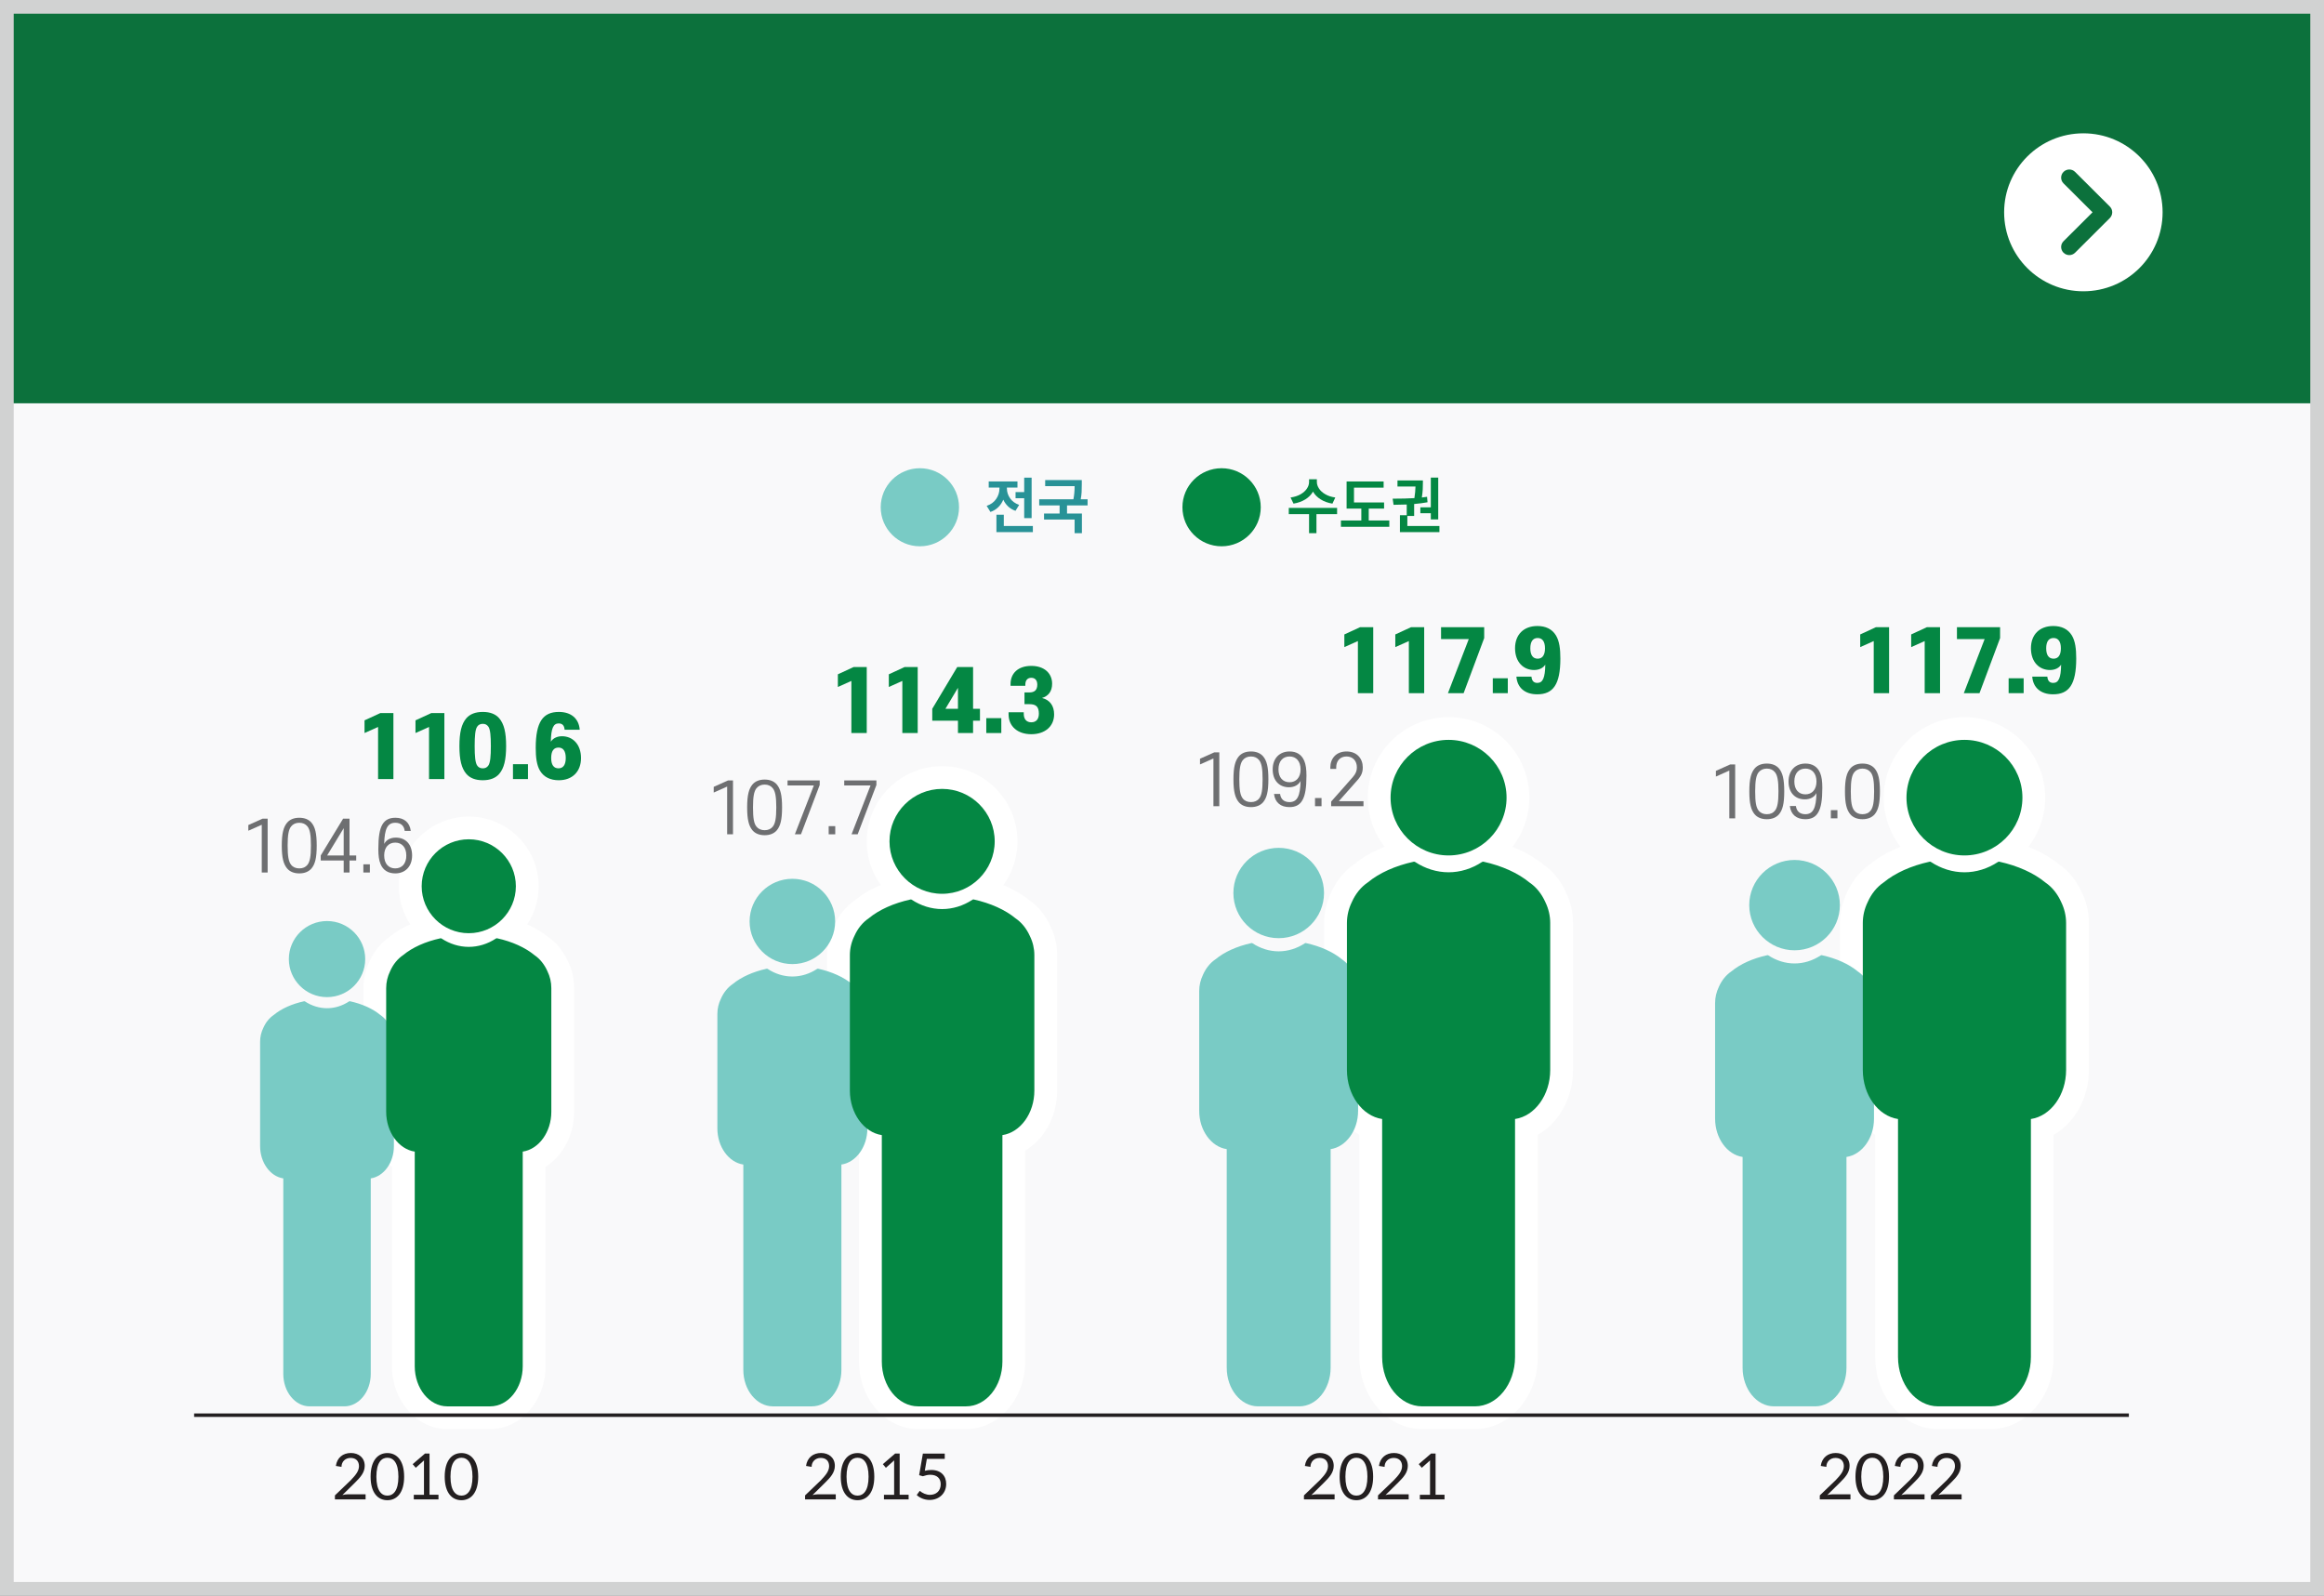 <?xml version="1.0" encoding="utf-8"?>
<!-- Generator: Adobe Illustrator 15.1.0, SVG Export Plug-In . SVG Version: 6.00 Build 0)  -->
<!DOCTYPE svg PUBLIC "-//W3C//DTD SVG 1.1//EN" "http://www.w3.org/Graphics/SVG/1.1/DTD/svg11.dtd">
<svg version="1.1" id="Layer_1" xmlns="http://www.w3.org/2000/svg" xmlns:xlink="http://www.w3.org/1999/xlink" x="0px" y="0px"
	 width="300px" height="206px" viewBox="0 0 300 206" enable-background="new 0 0 300 206" xml:space="preserve">
<rect x="0" y="0" width="300" height="206" fill="#808080" stroke="none"/>
<g>
	<rect x="0.885" y="0.884" fill="#F9F9FA" width="298.23" height="204.23"/>
	<rect x="0.885" y="0.884" fill="#0C713C" width="298.23" height="51.18"/>
	<g>
		<path fill="#FFFFFF" d="M279.166,27.407c0,5.633-4.58,10.197-10.23,10.197l0,0c-5.649,0-10.227-4.564-10.227-10.197l0,0
			c0-5.629,4.577-10.196,10.227-10.196l0,0C274.586,17.211,279.166,21.778,279.166,27.407L279.166,27.407z"/>
		<path fill="#0C713C" d="M272.355,26.664l-4.489-4.474c-0.41-0.41-1.077-0.41-1.49,0c-0.41,0.412-0.41,1.077,0,1.484l3.746,3.733
			l-3.746,3.734c-0.41,0.409-0.41,1.074,0,1.486c0.206,0.203,0.479,0.306,0.747,0.306s0.536-0.103,0.743-0.306l4.489-4.476
			c0.196-0.201,0.309-0.468,0.309-0.745C272.664,27.128,272.552,26.861,272.355,26.664z"/>
	</g>
	<g>
		<g>
			<path fill="#231F20" d="M172.281,193.567h-3.957v-0.515l2.034-1.953c0.62-0.658,1.07-1.164,1.07-1.85
				c-0.021-0.709-0.476-1.034-1.088-1.034c-0.675,0-1.175,0.478-1.175,1.153l-0.722-0.119c0.152-1.085,0.932-1.671,1.939-1.671
				c1.005,0,1.784,0.611,1.784,1.655c0,0.872-0.562,1.483-1.232,2.147l-1.646,1.628c0.225-0.065,0.464-0.095,0.667-0.095h2.325
				V193.567z"/>
			<path fill="#231F20" d="M175.091,193.674c-1.222,0-2.161-0.954-2.161-3.035c0-2.098,0.939-3.052,2.161-3.052
				c1.215,0,2.165,0.954,2.165,3.052C177.256,192.72,176.306,193.674,175.091,193.674z M175.091,188.19
				c-0.747,0-1.414,0.609-1.414,2.448c0,1.828,0.667,2.443,1.414,2.443s1.426-0.615,1.426-2.443
				C176.517,188.8,175.838,188.19,175.091,188.19z"/>
			<path fill="#231F20" d="M181.844,193.567h-3.96v-0.515l2.038-1.953c0.62-0.658,1.069-1.164,1.069-1.85
				c-0.025-0.709-0.475-1.034-1.084-1.034c-0.679,0-1.175,0.478-1.175,1.153l-0.726-0.119c0.152-1.085,0.932-1.671,1.937-1.671
				c1.008,0,1.788,0.611,1.788,1.655c0,0.872-0.563,1.483-1.229,2.147l-1.65,1.628c0.226-0.065,0.468-0.095,0.668-0.095h2.324
				V193.567z"/>
			<path fill="#231F20" d="M186.471,193.567h-3.184v-0.595h1.313v-4.236c0-0.072,0-0.145,0.008-0.203l-1.074,0.954l-0.392-0.469
				l1.585-1.367h0.588v5.321h1.156V193.567z"/>
		</g>
		<g>
			<g>
				<path fill="#343332" d="M199.482,116.455c-0.475-1.068-1.182-1.947-2.038-2.52c-1.486-1.23-3.547-2.161-5.954-2.693
					c-0.015,0-0.033-0.004-0.048-0.004c-0.039,0-0.083,0.014-0.119,0.035c-1.327,0.877-2.825,1.338-4.33,1.338
					c-1.501,0-3.003-0.461-4.33-1.336c-0.036-0.023-0.08-0.035-0.119-0.035c-0.015,0-0.033,0.002-0.044,0.004
					c-2.411,0.53-4.472,1.461-5.94,2.678c-0.87,0.586-1.581,1.465-2.049,2.523c-0.424,0.863-0.638,1.776-0.638,2.711v18.983
					c0,3.217,1.977,5.94,4.544,6.324v30.722c0,3.515,2.317,6.371,5.171,6.371h6.814c2.85,0,5.171-2.856,5.171-6.371v-30.722
					c2.561-0.384,4.54-3.107,4.54-6.324v-18.983C200.113,118.222,199.899,117.309,199.482,116.455z"/>
				<path fill="#FFFFFF" d="M190.402,184.491h-6.814c-4.475,0-8.112-4.175-8.112-9.306v-28.687
					c-2.709-1.528-4.544-4.735-4.544-8.359v-18.983c0-1.389,0.315-2.732,0.936-4c0.646-1.462,1.712-2.767,3.043-3.662
					c1.603-1.35,4.091-2.485,6.955-3.114c0.766-0.173,1.741,0.014,2.401,0.437c1.726,1.135,3.749,1.121,5.432,0.012
					c0.664-0.438,1.668-0.623,2.427-0.45c2.864,0.633,5.355,1.774,7.198,3.303c1.08,0.703,2.146,2.006,2.851,3.587
					c0.569,1.162,0.881,2.504,0.881,3.889v18.983c0,3.622-1.835,6.829-4.54,8.357v28.688
					C198.515,180.316,194.877,184.491,190.402,184.491z M182.127,114.354c-1.443,0.42-2.764,1.061-3.688,1.822
					c-0.635,0.448-0.993,0.901-1.236,1.451c-0.272,0.563-0.389,1.041-0.389,1.528v18.983c0,1.865,1.056,3.277,2.042,3.425
					c1.439,0.217,2.502,1.449,2.502,2.899v30.722c0,2.024,1.175,3.442,2.23,3.442h6.814c1.055,0,2.229-1.418,2.229-3.442v-30.722
					c0-1.45,1.063-2.683,2.503-2.899c0.982-0.147,2.038-1.56,2.038-3.425v-18.983c0-0.487-0.112-0.964-0.334-1.416
					c-0.294-0.658-0.646-1.109-1.033-1.369c-1.124-0.915-2.43-1.565-3.946-2.009C189.017,115.846,185.22,115.939,182.127,114.354z"
					/>
			</g>
			<g>
				<path fill="#343332" d="M186.993,110.435c4.127,0,7.485-3.348,7.485-7.461c0-4.112-3.358-7.459-7.485-7.459
					s-7.485,3.347-7.485,7.459C179.508,107.087,182.866,110.435,186.993,110.435z"/>
				<path fill="#FFFFFF" d="M186.993,113.367c-5.748,0-10.426-4.664-10.426-10.394c0-5.729,4.678-10.392,10.426-10.392
					s10.426,4.663,10.426,10.392C197.419,108.703,192.741,113.367,186.993,113.367z M186.993,98.445
					c-2.506,0-4.544,2.032-4.544,4.528c0,2.498,2.038,4.529,4.544,4.529s4.544-2.031,4.544-4.529
					C191.537,100.477,189.499,98.445,186.993,98.445z"/>
			</g>
		</g>
		<g>
			<path fill="#79CBC5" d="M174.823,125.821c-0.37-0.837-0.925-1.521-1.589-1.971c-1.168-0.96-2.777-1.688-4.656-2.101
				c-0.015-0.002-0.025-0.006-0.036-0.006c-0.036,0-0.065,0.01-0.095,0.029c-1.037,0.682-2.208,1.043-3.387,1.043
				c-1.175,0-2.343-0.361-3.384-1.043c-0.028-0.02-0.062-0.025-0.094-0.025c-0.011,0-0.021,0-0.033,0.002
				c-1.882,0.412-3.492,1.141-4.642,2.093c-0.682,0.458-1.232,1.142-1.603,1.971c-0.326,0.676-0.501,1.389-0.501,2.121v15.476
				c0,2.515,1.549,4.643,3.555,4.942v28.221c0,2.748,1.813,4.983,4.039,4.983h5.327c2.227,0,4.044-2.235,4.044-4.983v-28.221
				c2.002-0.3,3.547-2.428,3.547-4.942v-15.476C175.316,127.202,175.149,126.489,174.823,125.821z"/>
			<path fill="#79CBC5" d="M165.061,121.117c3.228,0,5.854-2.617,5.854-5.832s-2.626-5.83-5.854-5.83
				c-3.221,0-5.846,2.615-5.846,5.83S161.84,121.117,165.061,121.117z"/>
		</g>
		<g>
			<g>
				<path fill="#048743" d="M199.482,116.455c-0.475-1.068-1.182-1.947-2.038-2.52c-1.486-1.23-3.547-2.161-5.954-2.693
					c-0.015,0-0.033-0.004-0.048-0.004c-0.039,0-0.083,0.014-0.119,0.035c-1.327,0.877-2.825,1.338-4.33,1.338
					c-1.501,0-3.003-0.461-4.33-1.336c-0.036-0.023-0.08-0.035-0.119-0.035c-0.015,0-0.033,0.002-0.044,0.004
					c-2.411,0.53-4.472,1.461-5.94,2.678c-0.87,0.586-1.581,1.465-2.049,2.523c-0.424,0.863-0.638,1.776-0.638,2.711v18.983
					c0,3.217,1.977,5.94,4.544,6.324v30.722c0,3.515,2.317,6.371,5.171,6.371h6.814c2.85,0,5.171-2.856,5.171-6.371v-30.722
					c2.561-0.384,4.54-3.107,4.54-6.324v-18.983C200.113,118.222,199.899,117.309,199.482,116.455z"/>
				<path fill="#048743" d="M186.993,110.435c4.127,0,7.485-3.348,7.485-7.461c0-4.112-3.358-7.459-7.485-7.459
					s-7.485,3.347-7.485,7.459C179.508,107.087,182.866,110.435,186.993,110.435z"/>
			</g>
		</g>
		<g>
			<path fill="#6E6F71" d="M156.64,104.081v-6.166l-1.733,0.772v-0.736l1.843-0.824h0.648v6.954H156.64z"/>
			<path fill="#6E6F71" d="M163.059,103.558c-0.355,0.416-0.892,0.638-1.573,0.638c-0.689,0-1.219-0.222-1.574-0.638
				c-0.464-0.559-0.689-1.357-0.689-2.954c0-1.596,0.226-2.395,0.689-2.954c0.355-0.417,0.885-0.638,1.574-0.638
				c0.682,0,1.218,0.221,1.573,0.638c0.465,0.559,0.675,1.358,0.675,2.954C163.733,102.2,163.523,102.999,163.059,103.558z
				 M162.544,98.138c-0.25-0.312-0.599-0.479-1.059-0.479c-0.457,0-0.813,0.167-1.06,0.479c-0.312,0.399-0.446,1.074-0.446,2.465
				c0,1.392,0.127,2.076,0.446,2.475c0.239,0.31,0.603,0.47,1.06,0.47c0.46,0,0.819-0.161,1.059-0.47
				c0.312-0.399,0.442-1.083,0.442-2.475C162.986,99.212,162.855,98.538,162.544,98.138z"/>
			<path fill="#6E6F71" d="M166.388,101.633c-1.262,0-2.1-0.879-2.1-2.307c0-1.436,0.896-2.314,2.18-2.314
				c0.899,0,1.556,0.399,1.893,1.206c0.207,0.479,0.287,1.109,0.287,1.917c0,1.568-0.163,2.588-0.552,3.219
				c-0.358,0.603-0.917,0.842-1.646,0.842c-1.113,0-1.86-0.577-1.99-1.702h0.783c0.087,0.699,0.529,1.056,1.218,1.056
				c1.012,0,1.386-0.817,1.429-2.732C167.649,101.304,167.117,101.633,166.388,101.633z M166.468,97.659
				c-0.87,0-1.433,0.61-1.433,1.667c0,1.046,0.563,1.659,1.433,1.659c0.845,0,1.421-0.613,1.421-1.659
				C167.889,98.27,167.313,97.659,166.468,97.659z"/>
			<path fill="#6E6F71" d="M170.595,104.081h-0.842v-1.057h0.842V104.081z"/>
			<path fill="#6E6F71" d="M175.236,100.71l-2.411,2.722h3.184v0.648h-4.174v-0.596l2.796-3.165
				c0.381-0.437,0.525-0.799,0.525-1.251c0-0.824-0.508-1.41-1.334-1.41c-0.849,0-1.335,0.595-1.335,1.41v0.195h-0.758V99.06
				c0-1.118,0.74-2.048,2.093-2.048c1.349,0,2.096,0.931,2.096,2.048C175.918,99.682,175.759,100.116,175.236,100.71z"/>
		</g>
		<g>
			<g>
				<path fill="#048743" d="M175.287,89.485V82.76l-1.748,0.779v-1.635l2.038-0.939h1.69v8.52H175.287z"/>
				<path fill="#048743" d="M181.865,89.485V82.76l-1.748,0.779v-1.635l2.038-0.939h1.69v8.52H181.865z"/>
				<path fill="#048743" d="M186.021,80.965h5.57v1.41l-2.655,7.11h-2.023l2.688-6.982h-3.579V80.965z"/>
				<path fill="#048743" d="M194.638,89.485h-1.937v-1.922h1.937V89.485z"/>
				<path fill="#048743" d="M197.694,87.35c0.044,0.544,0.291,0.811,0.762,0.811c0.696,0,0.997-0.65,1.02-2.359
					c-0.269,0.438-0.794,0.694-1.447,0.694c-1.359,0-2.455-1.014-2.455-2.809c0-1.76,1.117-2.87,2.883-2.87
					c1.048,0,1.896,0.382,2.397,1.216c0.449,0.736,0.569,1.772,0.569,2.979c0,3.374-0.943,4.623-2.988,4.623
					c-1.585,0-2.578-0.854-2.688-2.285H197.694z M198.496,82.364c-0.616,0-0.95,0.459-0.95,1.334c0,0.877,0.334,1.336,0.95,1.336
					c0.603,0,0.943-0.459,0.943-1.336C199.439,82.823,199.099,82.364,198.496,82.364z"/>
			</g>
		</g>
		<g>
			<path fill="#231F20" d="M238.873,193.567h-3.96v-0.515l2.038-1.953c0.62-0.658,1.069-1.164,1.069-1.85
				c-0.025-0.709-0.475-1.034-1.084-1.034c-0.679,0-1.175,0.478-1.175,1.153l-0.726-0.119c0.152-1.085,0.932-1.671,1.937-1.671
				c1.008,0,1.788,0.611,1.788,1.655c0,0.872-0.563,1.483-1.229,2.147l-1.65,1.628c0.225-0.065,0.468-0.095,0.668-0.095h2.324
				V193.567z"/>
			<path fill="#231F20" d="M241.684,193.674c-1.223,0-2.165-0.954-2.165-3.035c0-2.098,0.942-3.052,2.165-3.052
				c1.215,0,2.165,0.954,2.165,3.052C243.849,192.72,242.898,193.674,241.684,193.674z M241.684,188.19
				c-0.747,0-1.418,0.609-1.418,2.448c0,1.828,0.671,2.443,1.418,2.443c0.75,0,1.425-0.615,1.425-2.443
				C243.108,188.8,242.434,188.19,241.684,188.19z"/>
			<path fill="#231F20" d="M248.436,193.567h-3.956v-0.515l2.034-1.953c0.62-0.658,1.07-1.164,1.07-1.85
				c-0.022-0.709-0.476-1.034-1.088-1.034c-0.675,0-1.176,0.478-1.176,1.153l-0.722-0.119c0.152-1.085,0.933-1.671,1.94-1.671
				c1.005,0,1.784,0.611,1.784,1.655c0,0.872-0.562,1.483-1.232,2.147l-1.646,1.628c0.225-0.065,0.464-0.095,0.667-0.095h2.324
				V193.567z"/>
			<path fill="#231F20" d="M253.219,193.567h-3.96v-0.515l2.038-1.953c0.616-0.658,1.066-1.164,1.066-1.85
				c-0.021-0.709-0.472-1.034-1.084-1.034c-0.679,0-1.176,0.478-1.176,1.153l-0.722-0.119c0.152-1.085,0.933-1.671,1.937-1.671
				c1.009,0,1.785,0.611,1.785,1.655c0,0.872-0.559,1.483-1.229,2.147l-1.65,1.628c0.225-0.065,0.468-0.095,0.667-0.095h2.328
				V193.567z"/>
		</g>
		<g>
			<g>
				<path fill="#343332" d="M266.075,116.455c-0.476-1.068-1.187-1.947-2.035-2.52c-1.49-1.23-3.55-2.161-5.958-2.693
					c-0.018,0-0.032-0.004-0.047-0.004c-0.04,0-0.08,0.014-0.116,0.035c-1.331,0.877-2.829,1.338-4.334,1.338
					s-3.002-0.461-4.333-1.336c-0.033-0.023-0.076-0.035-0.116-0.035c-0.015,0-0.029,0.002-0.044,0.004
					c-2.407,0.53-4.468,1.461-5.939,2.678c-0.871,0.586-1.581,1.465-2.049,2.523c-0.425,0.863-0.639,1.776-0.639,2.711v18.983
					c0,3.217,1.977,5.94,4.544,6.324v30.722c0,3.515,2.321,6.371,5.171,6.371h6.811c2.851,0,5.172-2.856,5.172-6.371v-30.722
					c2.567-0.384,4.544-3.107,4.544-6.324v-18.983C266.706,118.222,266.492,117.309,266.075,116.455z"/>
				<path fill="#FFFFFF" d="M256.99,184.491h-6.811c-4.475,0-8.112-4.175-8.112-9.306v-28.687c-2.709-1.528-4.544-4.735-4.544-8.359
					v-18.983c0-1.389,0.316-2.732,0.937-4c0.646-1.462,1.711-2.767,3.042-3.662c1.61-1.35,4.095-2.485,6.956-3.114
					c0.819-0.183,1.838,0.031,2.517,0.519c1.486,0.972,3.634,1.043,5.323-0.072c0.656-0.431,1.657-0.621,2.419-0.448
					c2.861,0.631,5.353,1.772,7.202,3.301c1.084,0.715,2.146,2.018,2.847,3.589c0.569,1.162,0.881,2.504,0.881,3.889v18.983
					c0,3.624-1.835,6.831-4.544,8.359v28.687C265.103,180.316,261.466,184.491,256.99,184.491z M248.729,114.362
					c-1.501,0.436-2.792,1.066-3.699,1.816c-0.635,0.446-0.993,0.899-1.236,1.449c-0.272,0.563-0.388,1.041-0.388,1.528v18.983
					c0,1.865,1.055,3.277,2.041,3.425c1.44,0.217,2.503,1.449,2.503,2.899v30.722c0,2.024,1.175,3.442,2.229,3.442h6.811
					c1.056,0,2.23-1.418,2.23-3.442v-30.722c0-1.45,1.063-2.683,2.502-2.899c0.986-0.147,2.042-1.56,2.042-3.425v-18.983
					c0-0.487-0.112-0.964-0.334-1.416c-0.293-0.658-0.648-1.111-1.04-1.377c-1.117-0.909-2.423-1.558-3.935-2.001
					C255.602,115.846,251.826,115.936,248.729,114.362z"/>
			</g>
			<g>
				<path fill="#343332" d="M253.585,110.435c4.127,0,7.485-3.348,7.485-7.461c0-4.112-3.358-7.459-7.485-7.459
					c-4.123,0-7.481,3.347-7.481,7.459C246.104,107.087,249.462,110.435,253.585,110.435z"/>
				<path fill="#FFFFFF" d="M253.585,113.367c-5.747,0-10.422-4.664-10.422-10.394c0-5.729,4.675-10.392,10.422-10.392
					c5.748,0,10.427,4.663,10.427,10.392C264.012,108.703,259.333,113.367,253.585,113.367z M253.585,98.445
					c-2.502,0-4.54,2.032-4.54,4.528c0,2.498,2.038,4.529,4.54,4.529c2.506,0,4.544-2.031,4.544-4.529
					C258.129,100.477,256.091,98.445,253.585,98.445z"/>
			</g>
		</g>
		<g>
			<path fill="#79CBC5" d="M241.419,127.385c-0.374-0.837-0.929-1.522-1.596-1.971c-1.161-0.962-2.771-1.689-4.653-2.101
				c-0.014-0.002-0.025-0.006-0.039-0.006c-0.029,0-0.063,0.01-0.088,0.027c-1.044,0.686-2.212,1.046-3.387,1.046
				s-2.35-0.36-3.387-1.044c-0.029-0.02-0.062-0.025-0.095-0.025c-0.011,0-0.021,0-0.032,0.002
				c-1.883,0.411-3.492,1.139-4.643,2.091c-0.678,0.458-1.236,1.144-1.603,1.973c-0.33,0.676-0.497,1.389-0.497,2.121v14.921
				c0,2.515,1.545,4.641,3.551,4.942v27.212c0,2.748,1.813,4.983,4.043,4.983h5.324c2.227,0,4.04-2.235,4.04-4.983v-27.212
				c2.009-0.302,3.554-2.428,3.554-4.942v-14.921C241.912,128.766,241.745,128.053,241.419,127.385z"/>
			<path fill="#79CBC5" d="M231.656,122.681c3.224,0,5.85-2.617,5.85-5.832s-2.626-5.83-5.85-5.83c-3.228,0-5.85,2.615-5.85,5.83
				S228.429,122.681,231.656,122.681z"/>
		</g>
		<g>
			<g>
				<path fill="#048743" d="M266.075,116.455c-0.476-1.068-1.187-1.947-2.035-2.52c-1.49-1.23-3.55-2.161-5.958-2.693
					c-0.018,0-0.032-0.004-0.047-0.004c-0.04,0-0.08,0.014-0.116,0.035c-1.331,0.877-2.829,1.338-4.334,1.338
					s-3.002-0.461-4.333-1.336c-0.033-0.023-0.076-0.035-0.116-0.035c-0.015,0-0.029,0.002-0.044,0.004
					c-2.407,0.53-4.468,1.461-5.939,2.678c-0.871,0.586-1.581,1.465-2.049,2.523c-0.425,0.863-0.639,1.776-0.639,2.711v18.983
					c0,3.217,1.977,5.94,4.544,6.324v30.722c0,3.515,2.321,6.371,5.171,6.371h6.811c2.851,0,5.172-2.856,5.172-6.371v-30.722
					c2.567-0.384,4.544-3.107,4.544-6.324v-18.983C266.706,118.222,266.492,117.309,266.075,116.455z"/>
				<path fill="#048743" d="M253.585,110.435c4.127,0,7.485-3.348,7.485-7.461c0-4.112-3.358-7.459-7.485-7.459
					c-4.123,0-7.481,3.347-7.481,7.459C246.104,107.087,249.462,110.435,253.585,110.435z"/>
			</g>
		</g>
		<g>
			<path fill="#6E6F71" d="M223.235,105.645v-6.166l-1.733,0.772v-0.735l1.839-0.825h0.649v6.953H223.235z"/>
			<path fill="#6E6F71" d="M229.651,105.12c-0.359,0.417-0.889,0.639-1.578,0.639c-0.682,0-1.219-0.222-1.573-0.639
				c-0.461-0.557-0.683-1.357-0.683-2.953c0-1.596,0.222-2.395,0.683-2.954c0.354-0.417,0.892-0.638,1.573-0.638
				c0.689,0,1.219,0.221,1.578,0.638c0.46,0.559,0.674,1.358,0.674,2.954C230.325,103.763,230.111,104.563,229.651,105.12z
				 M229.133,99.702c-0.247-0.312-0.596-0.479-1.06-0.479c-0.449,0-0.805,0.167-1.059,0.479c-0.309,0.399-0.442,1.074-0.442,2.465
				c0,1.393,0.123,2.075,0.442,2.475c0.243,0.31,0.609,0.471,1.059,0.471c0.464,0,0.819-0.161,1.06-0.471
				c0.312-0.399,0.445-1.082,0.445-2.475C229.578,100.776,229.444,100.101,229.133,99.702z"/>
			<path fill="#6E6F71" d="M232.979,103.196c-1.266,0-2.1-0.878-2.1-2.307c0-1.436,0.899-2.314,2.18-2.314
				c0.896,0,1.556,0.399,1.896,1.207c0.203,0.479,0.283,1.108,0.283,1.916c0,1.568-0.159,2.587-0.551,3.218
				c-0.355,0.604-0.918,0.843-1.646,0.843c-1.11,0-1.86-0.576-1.995-1.701h0.783c0.091,0.699,0.537,1.055,1.219,1.055
				c1.016,0,1.389-0.817,1.437-2.731C234.242,102.867,233.709,103.196,232.979,103.196z M233.06,99.223
				c-0.874,0-1.433,0.613-1.433,1.667c0,1.047,0.559,1.659,1.433,1.659c0.845,0,1.426-0.612,1.426-1.659
				C234.485,99.835,233.904,99.223,233.06,99.223z"/>
			<path fill="#6E6F71" d="M237.19,105.645h-0.849v-1.056h0.849V105.645z"/>
			<path fill="#6E6F71" d="M241.999,105.12c-0.359,0.417-0.893,0.639-1.577,0.639c-0.686,0-1.219-0.222-1.574-0.639
				c-0.461-0.557-0.686-1.357-0.686-2.953c0-1.596,0.225-2.395,0.686-2.954c0.355-0.417,0.889-0.638,1.574-0.638
				c0.685,0,1.218,0.221,1.577,0.638c0.46,0.559,0.675,1.358,0.675,2.954C242.674,103.763,242.459,104.563,241.999,105.12z
				 M241.48,99.702c-0.25-0.312-0.599-0.479-1.059-0.479c-0.454,0-0.81,0.167-1.06,0.479c-0.308,0.399-0.446,1.074-0.446,2.465
				c0,1.393,0.127,2.075,0.446,2.475c0.243,0.31,0.605,0.471,1.06,0.471c0.46,0,0.819-0.161,1.059-0.471
				c0.312-0.399,0.446-1.082,0.446-2.475C241.927,100.776,241.792,100.101,241.48,99.702z"/>
		</g>
		<g>
			<g>
				<path fill="#048743" d="M241.876,89.485V82.76l-1.745,0.779v-1.635l2.035-0.939h1.693v8.52H241.876z"/>
				<path fill="#048743" d="M248.454,89.485V82.76l-1.744,0.779v-1.635l2.034-0.939h1.693v8.52H248.454z"/>
				<path fill="#048743" d="M252.617,80.965h5.57v1.41l-2.658,7.11h-2.023l2.687-6.982h-3.575V80.965z"/>
				<path fill="#048743" d="M261.229,89.485h-1.939v-1.922h1.939V89.485z"/>
				<path fill="#048743" d="M264.287,87.35c0.043,0.544,0.29,0.811,0.762,0.811c0.696,0,0.993-0.65,1.015-2.359
					c-0.268,0.438-0.79,0.694-1.443,0.694c-1.363,0-2.451-1.014-2.451-2.809c0-1.76,1.109-2.87,2.88-2.87
					c1.052,0,1.893,0.382,2.4,1.216c0.449,0.736,0.565,1.772,0.565,2.979c0,3.374-0.942,4.623-2.988,4.623
					c-1.584,0-2.582-0.854-2.69-2.285H264.287z M265.092,82.364c-0.624,0-0.953,0.459-0.953,1.334c0,0.877,0.329,1.336,0.953,1.336
					c0.599,0,0.943-0.459,0.943-1.336C266.035,82.823,265.69,82.364,265.092,82.364z"/>
			</g>
		</g>
		<g>
			<path fill="#231F20" d="M107.887,193.567h-3.961v-0.515l2.038-1.953c0.617-0.658,1.066-1.164,1.066-1.85
				c-0.021-0.709-0.472-1.034-1.084-1.034c-0.679,0-1.175,0.478-1.175,1.153l-0.722-0.119c0.152-1.085,0.932-1.671,1.937-1.671
				c1.008,0,1.784,0.611,1.784,1.655c0,0.872-0.559,1.483-1.229,2.147l-1.65,1.628c0.225-0.065,0.468-0.095,0.668-0.095h2.328
				V193.567z"/>
			<path fill="#231F20" d="M110.693,193.674c-1.219,0-2.161-0.954-2.161-3.035c0-2.098,0.942-3.052,2.161-3.052
				c1.218,0,2.168,0.954,2.168,3.052C112.861,192.72,111.911,193.674,110.693,193.674z M110.693,188.19
				c-0.747,0-1.414,0.609-1.414,2.448c0,1.828,0.667,2.443,1.414,2.443c0.75,0,1.429-0.615,1.429-2.443
				C112.122,188.8,111.443,188.19,110.693,188.19z"/>
			<path fill="#231F20" d="M117.293,193.567h-3.184v-0.595h1.313v-4.236c0-0.072,0-0.145,0.008-0.203l-1.074,0.954l-0.392-0.469
				l1.585-1.367h0.588v5.321h1.156V193.567z"/>
			<path fill="#231F20" d="M120.227,189.77c1.244,0,1.915,0.771,1.915,1.798c0,1.25-0.942,2.071-2.143,2.071
				c-0.704,0-1.303-0.29-1.661-0.637l0.392-0.535c0.355,0.296,0.819,0.514,1.306,0.514c0.812,0,1.399-0.506,1.399-1.374
				c0-0.77-0.5-1.218-1.346-1.218c-0.315,0-0.62,0.072-0.964,0.191l-0.476-0.139l0.482-2.782h2.825v0.676h-2.311l-0.265,1.54
				C119.654,189.803,119.937,189.77,120.227,189.77z"/>
		</g>
		<g>
			<g>
				<path fill="#343332" d="M132.948,120.849c-0.432-0.972-1.077-1.767-1.846-2.288c-1.353-1.116-3.224-1.959-5.41-2.442
					c-0.015-0.002-0.029-0.004-0.04-0.004c-0.04,0-0.076,0.01-0.105,0.031c-1.207,0.795-2.567,1.213-3.931,1.213
					c-1.367,0-2.728-0.418-3.932-1.211c-0.036-0.023-0.072-0.031-0.108-0.031c-0.015,0-0.029,0-0.04,0.004
					c-2.187,0.481-4.058,1.324-5.393,2.427c-0.79,0.535-1.433,1.33-1.856,2.292c-0.385,0.784-0.58,1.614-0.58,2.463v17.496
					c0,2.919,1.795,5.39,4.123,5.74v29.233c0,3.191,2.104,5.785,4.692,5.785h6.184c2.589,0,4.692-2.594,4.692-5.785v-29.233
					c2.328-0.351,4.123-2.821,4.123-5.74v-17.496C133.521,122.453,133.329,121.623,132.948,120.849z"/>
				<path fill="#FFFFFF" d="M124.706,184.491h-6.184c-4.21,0-7.634-3.912-7.634-8.72v-27.233c-2.466-1.465-4.123-4.417-4.123-7.74
					v-17.496c0-1.301,0.294-2.563,0.878-3.75c0.598-1.363,1.599-2.586,2.847-3.43c1.476-1.236,3.771-2.286,6.411-2.866
					c0.766-0.179,1.73,0.006,2.387,0.435c1.469,0.968,3.191,0.96,4.638,0.008c0.58-0.386,1.433-0.57,2.133-0.491
					c2.912,0.629,5.211,1.683,6.919,3.093c1.016,0.674,2.009,1.893,2.662,3.362c0.529,1.073,0.823,2.333,0.823,3.64v17.496
					c0,3.323-1.657,6.275-4.124,7.74v27.233C132.339,180.579,128.916,184.491,124.706,184.491z M117.188,119.242
					c-1.367,0.418-2.419,0.944-3.166,1.563c-0.559,0.391-0.842,0.753-1.041,1.213c-0.239,0.492-0.334,0.878-0.334,1.283v17.496
					c0,1.53,0.856,2.726,1.621,2.841c1.439,0.216,2.503,1.45,2.503,2.899v29.233c0,1.634,0.924,2.856,1.751,2.856h6.184
					c0.826,0,1.751-1.223,1.751-2.856v-29.233c0-1.449,1.063-2.684,2.502-2.899c0.766-0.115,1.621-1.311,1.621-2.841v-17.496
					c0-0.403-0.09-0.795-0.271-1.16c-0.254-0.569-0.544-0.941-0.863-1.157c-0.961-0.78-2.106-1.355-3.405-1.748
					C123.215,120.636,119.962,120.614,117.188,119.242z"/>
			</g>
			<g>
				<path fill="#343332" d="M121.616,115.387c3.742,0,6.788-3.04,6.788-6.772c0-3.733-3.046-6.771-6.788-6.771
					c-3.746,0-6.793,3.037-6.793,6.771C114.823,112.347,117.87,115.387,121.616,115.387z"/>
				<path fill="#FFFFFF" d="M121.616,118.316c-5.367,0-9.733-4.352-9.733-9.702c0-5.351,4.366-9.703,9.733-9.703
					s9.729,4.352,9.729,9.703C131.346,113.965,126.983,118.316,121.616,118.316z M121.616,104.775c-2.122,0-3.852,1.724-3.852,3.839
					c0,2.116,1.729,3.84,3.852,3.84c2.121,0,3.848-1.724,3.848-3.84C125.464,106.499,123.737,104.775,121.616,104.775z"/>
			</g>
		</g>
		<g>
			<path fill="#79CBC5" d="M111.506,128.906c-0.355-0.791-0.878-1.438-1.509-1.86c-1.096-0.907-2.618-1.597-4.396-1.988
				c-0.007-0.002-0.021-0.002-0.032-0.002c-0.029,0-0.062,0.01-0.084,0.025c-0.982,0.646-2.089,0.985-3.198,0.985
				s-2.216-0.339-3.198-0.985c-0.025-0.016-0.059-0.025-0.087-0.025c-0.008,0-0.022,0-0.029,0.004c-1.78,0.39-3.3,1.079-4.385,1.975
				c-0.642,0.435-1.164,1.081-1.512,1.862c-0.313,0.641-0.472,1.31-0.472,2.003v14.775c0,2.372,1.458,4.384,3.351,4.666v26.516
				c0,2.587,1.712,4.7,3.819,4.7h5.025c2.104,0,3.815-2.113,3.815-4.7v-26.516c1.896-0.282,3.354-2.294,3.354-4.666v-14.775
				C111.97,130.206,111.811,129.537,111.506,128.906z"/>
			<path fill="#79CBC5" d="M102.287,124.462c3.046,0,5.52-2.469,5.52-5.505c0-3.035-2.474-5.506-5.52-5.506
				s-5.523,2.471-5.523,5.506C96.764,121.993,99.241,124.462,102.287,124.462z"/>
		</g>
		<g>
			<g>
				<path fill="#048743" d="M132.948,120.849c-0.432-0.972-1.077-1.767-1.846-2.288c-1.353-1.116-3.224-1.959-5.41-2.442
					c-0.015-0.002-0.029-0.004-0.04-0.004c-0.04,0-0.076,0.01-0.105,0.031c-1.207,0.795-2.567,1.213-3.931,1.213
					c-1.367,0-2.728-0.418-3.932-1.211c-0.036-0.023-0.072-0.031-0.108-0.031c-0.015,0-0.029,0-0.04,0.004
					c-2.187,0.481-4.058,1.324-5.393,2.427c-0.79,0.535-1.433,1.33-1.856,2.292c-0.385,0.784-0.58,1.614-0.58,2.463v17.496
					c0,2.919,1.795,5.39,4.123,5.74v29.233c0,3.191,2.104,5.785,4.692,5.785h6.184c2.589,0,4.692-2.594,4.692-5.785v-29.233
					c2.328-0.351,4.123-2.821,4.123-5.74v-17.496C133.521,122.453,133.329,121.623,132.948,120.849z"/>
				<path fill="#048743" d="M121.616,115.387c3.742,0,6.788-3.04,6.788-6.772c0-3.733-3.046-6.771-6.788-6.771
					c-3.746,0-6.793,3.037-6.793,6.771C114.823,112.347,117.87,115.387,121.616,115.387z"/>
			</g>
		</g>
		<g>
			<path fill="#6E6F71" d="M93.866,107.708v-6.164l-1.733,0.772v-0.736l1.839-0.825h0.649v6.953H93.866z"/>
			<path fill="#6E6F71" d="M100.281,107.187c-0.358,0.415-0.888,0.637-1.577,0.637c-0.682,0-1.219-0.222-1.574-0.637
				c-0.46-0.559-0.682-1.359-0.682-2.954c0-1.597,0.222-2.396,0.682-2.954c0.355-0.418,0.893-0.639,1.574-0.639
				c0.689,0,1.219,0.221,1.577,0.639c0.461,0.559,0.675,1.357,0.675,2.954C100.956,105.827,100.742,106.628,100.281,107.187z
				 M99.763,101.766c-0.246-0.311-0.595-0.479-1.059-0.479c-0.449,0-0.805,0.168-1.059,0.479c-0.309,0.4-0.442,1.074-0.442,2.466
				c0,1.391,0.123,2.074,0.442,2.475c0.243,0.309,0.609,0.47,1.059,0.47c0.464,0,0.819-0.161,1.059-0.47
				c0.313-0.4,0.446-1.084,0.446-2.475C100.209,102.84,100.075,102.166,99.763,101.766z"/>
			<path fill="#6E6F71" d="M101.663,100.755h4.152v0.584l-2.419,6.369h-0.79l2.451-6.305h-3.395V100.755z"/>
			<path fill="#6E6F71" d="M107.821,107.708h-0.849v-1.055h0.849V107.708z"/>
			<path fill="#6E6F71" d="M108.981,100.755h4.152v0.584l-2.419,6.369h-0.79l2.451-6.305h-3.395V100.755z"/>
		</g>
		<g>
			<g>
				<path fill="#048743" d="M109.902,94.633v-6.726l-1.744,0.78v-1.635l2.034-0.939h1.694v8.52H109.902z"/>
				<path fill="#048743" d="M116.48,94.633v-6.726l-1.744,0.78v-1.635l2.035-0.939h1.693v8.52H116.48z"/>
				<path fill="#048743" d="M126.501,93.042h-0.889v1.591h-1.951v-1.591h-3.318v-1.538l3.225-5.392h2.045v5.392h0.889V93.042z
					 M123.661,91.505v-2.711l-1.617,2.711H123.661z"/>
				<path fill="#048743" d="M129.257,94.633h-1.94v-1.922h1.94V94.633z"/>
				<path fill="#048743" d="M134.105,92.135c0-0.897-0.366-1.228-1.204-1.228h-0.652v-1.517h0.652c0.602,0,1.001-0.277,1.001-1.003
					c0-0.567-0.29-0.886-0.776-0.886c-0.479,0-0.769,0.319-0.769,0.886v0.15h-1.907v-0.236c0-1.388,0.986-2.336,2.676-2.336
					c1.683,0,2.691,0.959,2.691,2.305c0,1.025-0.526,1.602-1.306,1.836c1.016,0.247,1.563,1.015,1.563,2.116
					c0,1.547-1.179,2.562-2.948,2.562c-1.763,0-2.93-1.015-2.93-2.562v-0.268h1.958v0.181c0,0.715,0.355,1.111,0.972,1.111
					C133.75,93.246,134.105,92.851,134.105,92.135z"/>
			</g>
		</g>
		<g>
			<path fill="#231F20" d="M47.194,193.567h-3.96v-0.515l2.038-1.953c0.62-0.658,1.069-1.164,1.069-1.85
				c-0.025-0.709-0.475-1.034-1.084-1.034c-0.678,0-1.175,0.478-1.175,1.153l-0.726-0.119c0.152-1.085,0.933-1.671,1.937-1.671
				c1.009,0,1.788,0.611,1.788,1.655c0,0.872-0.563,1.483-1.229,2.147l-1.65,1.628c0.226-0.065,0.468-0.095,0.668-0.095h2.324
				V193.567z"/>
			<path fill="#231F20" d="M50.005,193.674c-1.222,0-2.165-0.954-2.165-3.035c0-2.098,0.943-3.052,2.165-3.052
				c1.215,0,2.165,0.954,2.165,3.052C52.17,192.72,51.22,193.674,50.005,193.674z M50.005,188.19c-0.747,0-1.418,0.609-1.418,2.448
				c0,1.828,0.671,2.443,1.418,2.443c0.751,0,1.425-0.615,1.425-2.443C51.43,188.8,50.756,188.19,50.005,188.19z"/>
			<path fill="#231F20" d="M56.604,193.567h-3.188v-0.595h1.313v-4.236c0-0.072,0-0.145,0.007-0.203l-1.069,0.954l-0.396-0.469
				l1.588-1.367h0.588v5.321h1.156V193.567z"/>
			<path fill="#231F20" d="M59.567,193.674c-1.222,0-2.161-0.954-2.161-3.035c0-2.098,0.939-3.052,2.161-3.052
				c1.215,0,2.165,0.954,2.165,3.052C61.732,192.72,60.782,193.674,59.567,193.674z M59.567,188.19
				c-0.747,0-1.414,0.609-1.414,2.448c0,1.828,0.667,2.443,1.414,2.443s1.426-0.615,1.426-2.443
				C60.993,188.8,60.314,188.19,59.567,188.19z"/>
		</g>
		<g>
			<g>
				<path fill="#343332" d="M70.657,125.366c-0.384-0.869-0.961-1.582-1.653-2.051c-1.212-0.997-2.883-1.757-4.842-2.187
					c-0.011,0-0.021-0.002-0.036-0.002c-0.032,0-0.068,0.012-0.098,0.029c-1.077,0.712-2.296,1.084-3.518,1.084
					c-1.219,0-2.438-0.372-3.518-1.084c-0.029-0.018-0.065-0.029-0.098-0.029c-0.012,0-0.022,0.002-0.033,0.006
					c-1.958,0.426-3.634,1.186-4.827,2.173c-0.707,0.479-1.287,1.191-1.664,2.053c-0.345,0.7-0.519,1.442-0.519,2.204v15.971
					c0,2.611,1.606,4.823,3.688,5.137v27.709c0,2.856,1.886,5.178,4.202,5.178h5.538c2.313,0,4.199-2.321,4.199-5.178V148.67
					c2.085-0.313,3.691-2.525,3.691-5.137v-15.971C71.172,126.801,70.998,126.059,70.657,125.366z"/>
				<path fill="#FFFFFF" d="M63.281,184.491h-5.538c-3.938,0-7.144-3.64-7.144-8.112v-25.748c-2.212-1.395-3.688-4.079-3.688-7.098
					v-15.971c0-1.214,0.276-2.39,0.816-3.493c0.548-1.255,1.483-2.396,2.654-3.19c1.338-1.123,3.441-2.085,5.854-2.612
					c0.747-0.166,1.672-0.002,2.317,0.402c1.313,0.863,2.669,0.82,3.851,0.043c0.66-0.436,1.61-0.623,2.394-0.445
					c2.404,0.527,4.504,1.491,6.082,2.788c0.932,0.615,1.863,1.754,2.47,3.129c0.493,0.989,0.765,2.163,0.765,3.379v15.971
					c0,3.019-1.476,5.705-3.691,7.098v25.748C70.422,180.852,67.22,184.491,63.281,184.491z M56.525,124.256
					c-1.132,0.356-1.991,0.796-2.611,1.307c-0.475,0.337-0.696,0.621-0.849,0.97c-0.199,0.415-0.271,0.715-0.271,1.03v15.971
					c0,1.256,0.703,2.163,1.186,2.237c1.439,0.214,2.502,1.447,2.502,2.899v27.709c0,1.352,0.762,2.249,1.262,2.249h5.538
					c0.5,0,1.259-0.897,1.259-2.249V148.67c0-1.452,1.063-2.686,2.502-2.899c0.497-0.076,1.189-0.962,1.189-2.237v-15.971
					c0-0.312-0.072-0.615-0.214-0.904c-0.211-0.465-0.432-0.757-0.664-0.915c-0.827-0.666-1.773-1.152-2.839-1.489
					C62.052,125.438,59.053,125.469,56.525,124.256z"/>
			</g>
			<g>
				<path fill="#343332" d="M60.511,120.475c3.351,0,6.081-2.719,6.081-6.062c0-3.342-2.73-6.063-6.081-6.063
					s-6.078,2.721-6.078,6.063C54.433,117.756,57.16,120.475,60.511,120.475z"/>
				<path fill="#FFFFFF" d="M60.511,123.407c-4.972,0-9.02-4.035-9.02-8.994c0-4.958,4.048-8.993,9.02-8.993
					c4.976,0,9.022,4.035,9.022,8.993C69.533,119.372,65.486,123.407,60.511,123.407z M60.511,111.283
					c-1.729,0-3.137,1.406-3.137,3.13c0,1.725,1.407,3.129,3.137,3.129s3.141-1.404,3.141-3.129
					C63.651,112.689,62.24,111.283,60.511,111.283z"/>
			</g>
		</g>
		<g>
			<path fill="#79CBC5" d="M50.437,132.689c-0.313-0.705-0.78-1.279-1.342-1.659c-0.979-0.811-2.336-1.424-3.92-1.772
				c-0.012,0-0.019-0.004-0.033-0.004c-0.025,0-0.051,0.01-0.076,0.023c-0.874,0.577-1.86,0.881-2.851,0.881
				c-0.989,0-1.976-0.304-2.854-0.879c-0.021-0.016-0.051-0.021-0.076-0.021c-0.011,0-0.019,0-0.029,0.002
				c-1.585,0.347-2.94,0.96-3.909,1.761c-0.573,0.39-1.041,0.964-1.349,1.661c-0.279,0.57-0.421,1.172-0.421,1.785v13.498
				c0,2.119,1.302,3.91,2.992,4.163v25.234c0,2.313,1.522,4.194,3.401,4.194h4.485c1.875,0,3.405-1.881,3.405-4.194v-25.234
				c1.69-0.253,2.988-2.044,2.988-4.163v-13.498C50.85,133.854,50.712,133.252,50.437,132.689z"/>
			<path fill="#79CBC5" d="M42.215,128.727c2.717,0,4.929-2.204,4.929-4.911c0-2.708-2.212-4.912-4.929-4.912
				c-2.716,0-4.928,2.204-4.928,4.912C37.287,126.522,39.499,128.727,42.215,128.727z"/>
		</g>
		<g>
			<g>
				<path fill="#048743" d="M70.657,125.366c-0.384-0.869-0.961-1.582-1.653-2.051c-1.212-0.997-2.883-1.757-4.842-2.187
					c-0.011,0-0.021-0.002-0.036-0.002c-0.032,0-0.068,0.012-0.098,0.029c-1.077,0.712-2.296,1.084-3.518,1.084
					c-1.219,0-2.438-0.372-3.518-1.084c-0.029-0.018-0.065-0.029-0.098-0.029c-0.012,0-0.022,0.002-0.033,0.006
					c-1.958,0.426-3.634,1.186-4.827,2.173c-0.707,0.479-1.287,1.191-1.664,2.053c-0.345,0.7-0.519,1.442-0.519,2.204v15.971
					c0,2.611,1.606,4.823,3.688,5.137v27.709c0,2.856,1.886,5.178,4.202,5.178h5.538c2.313,0,4.199-2.321,4.199-5.178V148.67
					c2.085-0.313,3.691-2.525,3.691-5.137v-15.971C71.172,126.801,70.998,126.059,70.657,125.366z"/>
				<path fill="#048743" d="M60.511,120.475c3.351,0,6.081-2.719,6.081-6.062c0-3.342-2.73-6.063-6.081-6.063
					s-6.078,2.721-6.078,6.063C54.433,117.756,57.16,120.475,60.511,120.475z"/>
			</g>
		</g>
		<g>
			<path fill="#6E6F71" d="M33.791,112.639v-6.165l-1.733,0.771v-0.736l1.842-0.823h0.649v6.953H33.791z"/>
			<path fill="#6E6F71" d="M40.21,112.115c-0.355,0.416-0.893,0.639-1.574,0.639c-0.688,0-1.218-0.223-1.573-0.639
				c-0.465-0.56-0.689-1.357-0.689-2.954c0-1.595,0.225-2.396,0.689-2.954c0.355-0.417,0.885-0.637,1.573-0.637
				c0.682,0,1.219,0.22,1.574,0.637c0.464,0.559,0.675,1.359,0.675,2.954C40.885,110.758,40.674,111.556,40.21,112.115z
				 M39.695,106.696c-0.251-0.313-0.599-0.479-1.06-0.479c-0.457,0-0.813,0.167-1.059,0.479c-0.312,0.398-0.446,1.072-0.446,2.465
				s0.127,2.075,0.446,2.475c0.239,0.31,0.602,0.472,1.059,0.472c0.461,0,0.819-0.162,1.06-0.472
				c0.312-0.399,0.442-1.082,0.442-2.475S40.007,107.095,39.695,106.696z"/>
			<path fill="#6E6F71" d="M45.983,111.087H45.12v1.552h-0.754v-1.552h-2.963v-0.648l2.89-4.753h0.827v4.753h0.863V111.087z
				 M44.366,110.438v-3.521l-2.137,3.521H44.366z"/>
			<path fill="#6E6F71" d="M47.745,112.639h-0.841v-1.058h0.841V112.639z"/>
			<path fill="#6E6F71" d="M51.097,108.133c1.272,0,2.1,0.876,2.1,2.306c0,1.437-0.899,2.315-2.173,2.315
				c-0.906,0-1.566-0.399-1.899-1.206c-0.207-0.479-0.287-1.109-0.287-1.916c0-1.571,0.16-2.592,0.541-3.221
				c0.366-0.604,0.928-0.841,1.668-0.841c1.091,0,1.838,0.576,1.979,1.702h-0.783c-0.087-0.701-0.522-1.056-1.219-1.056
				c-1.015,0-1.385,0.815-1.429,2.732C49.834,108.46,50.367,108.133,51.097,108.133z M51.023,112.107
				c0.863,0,1.426-0.613,1.426-1.669c0-1.038-0.563-1.659-1.426-1.659c-0.862,0-1.429,0.621-1.429,1.659
				C49.595,111.494,50.161,112.107,51.023,112.107z"/>
		</g>
		<g>
			<g>
				<path fill="#048743" d="M48.805,100.576v-6.725l-1.748,0.78v-1.635l2.038-0.939h1.689v8.519H48.805z"/>
				<path fill="#048743" d="M55.383,100.576v-6.725l-1.748,0.78v-1.635l2.038-0.939h1.69v8.519H55.383z"/>
				<path fill="#048743" d="M64.445,99.904c-0.468,0.545-1.179,0.823-2.121,0.823c-0.95,0-1.657-0.277-2.129-0.823
					c-0.62-0.725-0.889-1.814-0.889-3.586c0-1.773,0.269-2.862,0.889-3.589c0.472-0.543,1.179-0.821,2.129-0.821
					c0.942,0,1.653,0.277,2.121,0.821c0.62,0.727,0.889,1.816,0.889,3.589C65.334,98.09,65.065,99.179,64.445,99.904z
					 M63.063,93.841c-0.182-0.278-0.417-0.396-0.739-0.396c-0.319,0-0.577,0.117-0.747,0.396c-0.226,0.373-0.302,1.143-0.302,2.477
					c0,1.333,0.076,2.091,0.302,2.477c0.17,0.278,0.428,0.396,0.747,0.396c0.322,0,0.558-0.117,0.739-0.396
					c0.225-0.385,0.301-1.143,0.301-2.477C63.364,94.984,63.288,94.214,63.063,93.841z"/>
				<path fill="#048743" d="M68.155,100.576h-1.937v-1.921h1.937V100.576z"/>
				<path fill="#048743" d="M72.884,94.203c-0.043-0.544-0.29-0.81-0.769-0.81c-0.689,0-0.979,0.65-1.008,2.359
					c0.268-0.437,0.801-0.705,1.443-0.705c1.363,0,2.451,1.025,2.451,2.818c0,1.752-1.124,2.862-2.869,2.862
					c-1.059,0-1.903-0.385-2.411-1.206c-0.449-0.737-0.565-1.773-0.565-2.979c0-3.373,0.953-4.633,2.988-4.633
					c1.584,0,2.582,0.854,2.69,2.295H72.884z M72.094,99.19c0.609,0,0.938-0.458,0.938-1.336c0-0.886-0.329-1.345-0.938-1.345
					c-0.624,0-0.943,0.458-0.943,1.345C71.15,98.731,71.47,99.19,72.094,99.19z"/>
			</g>
		</g>
		<rect x="25.059" y="182.474" fill="#231F20" width="249.752" height="0.446"/>
	</g>
	<g>
		<g>
			<path fill="#048743" d="M166.366,65.57h6.237v0.808h-2.665v2.456h-0.954v-2.456h-2.618V65.57z M169.992,61.875v0.352
				c0,0.288,0.095,0.573,0.283,0.855c0.185,0.284,0.457,0.528,0.819,0.732c0.355,0.207,0.783,0.344,1.276,0.412l-0.369,0.792
				c-0.588-0.096-1.096-0.28-1.523-0.552c-0.436-0.272-0.762-0.605-0.986-1c-0.225,0.4-0.559,0.734-0.99,1.003
				c-0.436,0.27-0.946,0.452-1.526,0.548l-0.381-0.792c0.497-0.068,0.925-0.206,1.287-0.412c0.359-0.204,0.631-0.448,0.819-0.728
				c0.188-0.278,0.283-0.565,0.283-0.859v-0.352H169.992z"/>
			<path fill="#048743" d="M178.609,62.156v0.798h-3.826v1.913h3.884v0.792h-1.98v1.536h2.655v0.815h-6.245v-0.815h2.633v-1.536
				h-1.9v-3.503H178.609z"/>
			<path fill="#048743" d="M182.583,64.306c0.084-0.563,0.131-1.063,0.139-1.495h-2.325v-0.784h3.282v0.247
				c0,0.306-0.007,0.607-0.021,0.909c-0.015,0.3-0.059,0.649-0.116,1.043c0.152-0.016,0.377-0.045,0.675-0.089l0.058,0.705
				c-0.529,0.097-1.106,0.17-1.727,0.225v1.543h-0.877v1.295h4.141v0.792h-5.099v-2.184h0.878v-1.383
				c-0.675,0.027-1.244,0.04-1.701,0.04l-0.115-0.792C180.897,64.378,181.836,64.355,182.583,64.306z M185.658,61.66v5.397h-0.957
				v-0.799h-1.349v-0.759h1.349V61.66H185.658z"/>
		</g>
		<ellipse fill="#048743" cx="157.692" cy="65.486" rx="5.055" ry="5.039"/>
		<g>
			<path fill="#289297" d="M128.593,64.415c0.283-0.414,0.425-0.862,0.425-1.349v-0.119h-1.386v-0.792h3.71v0.792h-1.363v0.112
				c0,0.454,0.138,0.875,0.406,1.264c0.269,0.389,0.66,0.674,1.175,0.857l-0.472,0.766c-0.369-0.126-0.686-0.314-0.95-0.563
				c-0.261-0.249-0.471-0.54-0.627-0.875c-0.156,0.373-0.37,0.698-0.649,0.971c-0.282,0.274-0.616,0.479-1.008,0.613l-0.486-0.785
				C127.904,65.125,128.311,64.829,128.593,64.415z M128.626,66.45h0.953v1.456h3.75v0.792h-4.703V66.45z M132.212,63.53v-1.863
				h0.958v5.222h-0.958v-2.566h-1.116V63.53H132.212z"/>
			<path fill="#289297" d="M139.646,61.979v0.559c0,0.374-0.007,0.702-0.021,0.985c-0.015,0.283-0.055,0.595-0.116,0.935h0.885
				v0.792h-2.654v1.042h1.922v2.543h-0.943v-1.76h-3.945v-0.783h2.009V65.25h-2.633v-0.792h4.414
				c0.104-0.533,0.155-1.097,0.155-1.696h-3.8v-0.783H139.646z"/>
		</g>
		<ellipse fill="#79CBC5" cx="118.744" cy="65.486" rx="5.055" ry="5.039"/>
	</g>
	<path fill="#D1D2D2" d="M300,206H0V0h300V206z M1.77,204.231H298.23V1.768H1.77V204.231z"/>
</g>
</svg>

